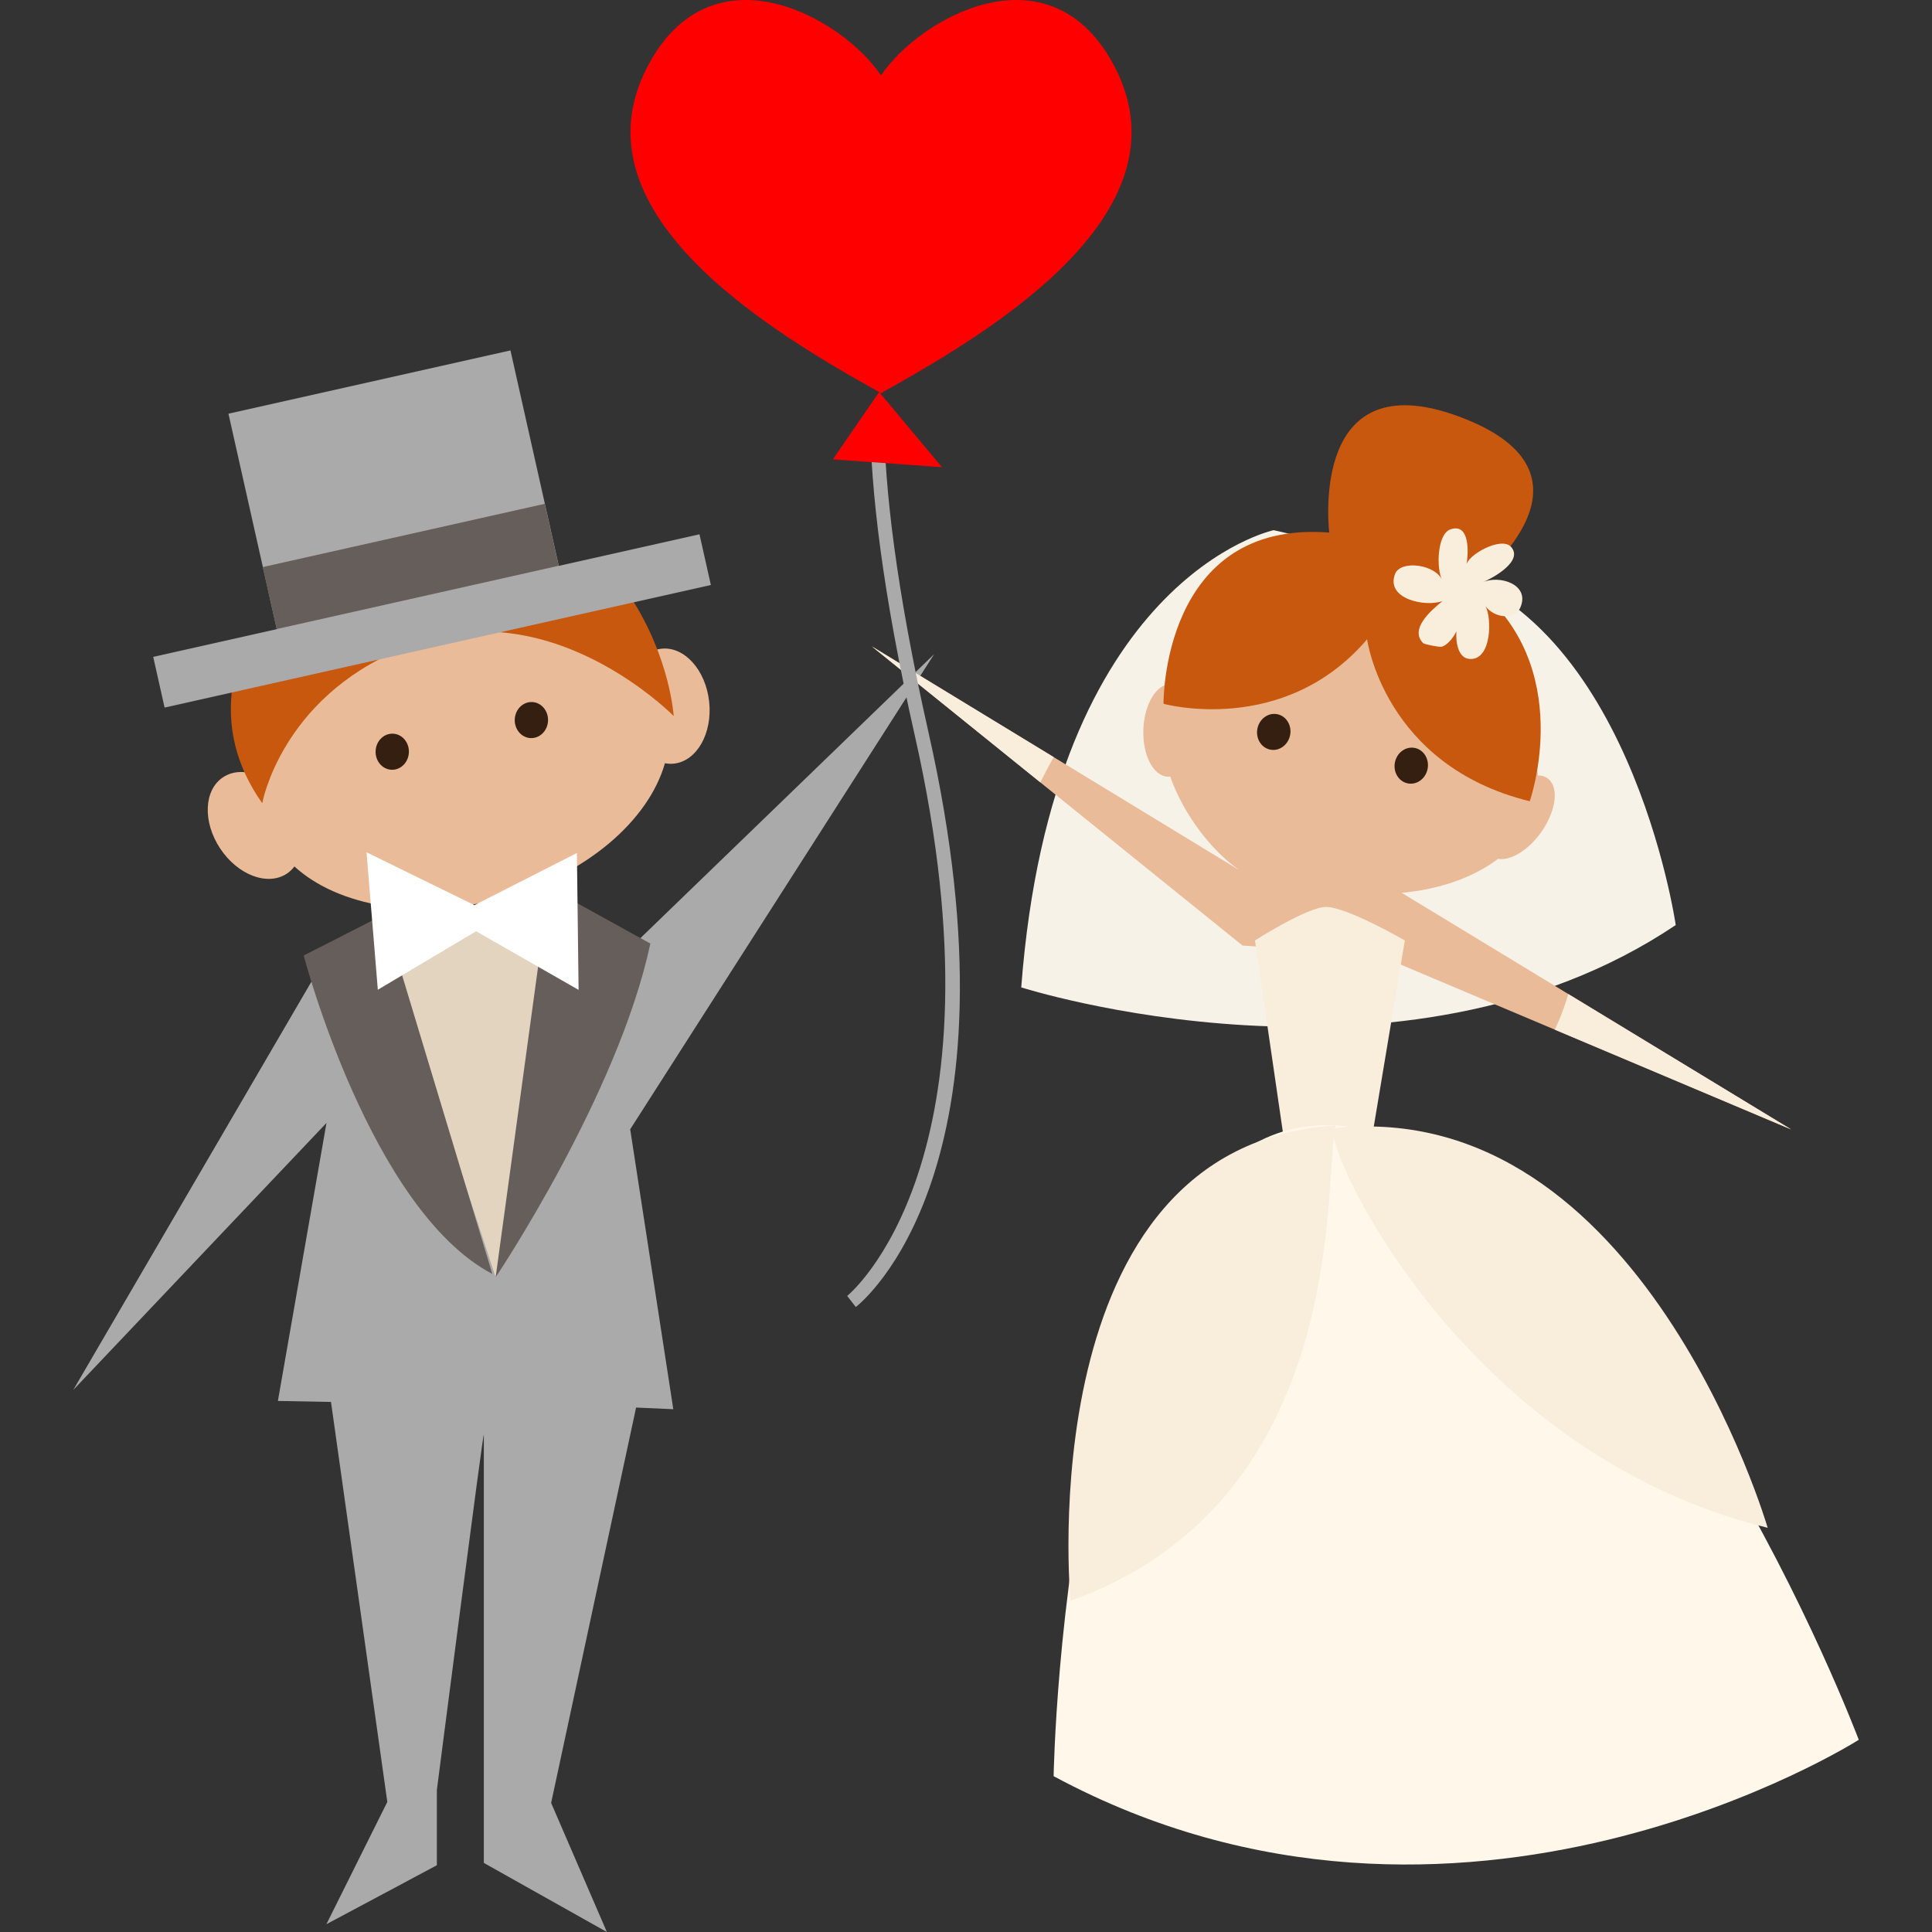<?xml version="1.0" encoding="iso-8859-1"?>
<!-- Generator: Adobe Illustrator 18.0.0, SVG Export Plug-In . SVG Version: 6.00 Build 0)  -->
<!DOCTYPE svg PUBLIC "-//W3C//DTD SVG 1.1//EN" "http://www.w3.org/Graphics/SVG/1.1/DTD/svg11.dtd">
<svg version="1.1" id="Capa_1" xmlns="http://www.w3.org/2000/svg" xmlns:xlink="http://www.w3.org/1999/xlink" x="0px" y="0px"
	 viewBox="0 0 247.957 247.957" style="enable-background:new 0 0 247.957 247.957;" xml:space="preserve">
<rect x="0" y="0" width="247.957" height="247.957" fill="#333333" stroke="none"/>
<g>
	<g>
		<path style="fill:#aaaaaa;" d="M86.413,180.861l-5.533-35.924l39.01-60.979l-38.422,37.142l-39.4,1.29l-32.667,56l32.501-34.271
			l-6.236,35.681l6.814,0.127l7.229,51.336l-7.819,15.695l14.178-7.568v-9.655c0,0,6.029-46.813,6.029-45.576
			c0,1.236,0,54.931,0,54.931l15.793,8.869l-7.156-16.568l10.904-50.743L86.413,180.861z"/>
		<polygon style="fill:#E2D4BF;" points="48.407,117.603 63.612,163.928 73.136,116.779 		"/>
		<g>
			<path style="fill:#EABB98;" d="M91.014,90.051c-0.443-4.074-3.189-7.117-6.129-6.795c-1.184,0.129-2.217,0.789-3.003,1.792
				c-5.533-5.342-16.054-7.314-26.921-4.347c-11.659,3.186-20.087,11.068-21.322,19.06c-1.752-0.867-3.606-0.94-5.012-0.007
				c-2.467,1.633-2.635,5.727-0.372,9.142c2.262,3.417,6.096,4.862,8.564,3.228c0.379-0.251,0.696-0.566,0.967-0.921
				c5.609,5.125,15.949,6.969,26.615,4.055c10.806-2.951,18.833-9.932,20.938-17.3c0.377,0.069,0.761,0.089,1.15,0.048
				C89.431,97.685,91.455,94.125,91.014,90.051z"/>
			<g>
				
					<ellipse transform="matrix(0.999 0.038 -0.038 0.999 3.706 -1.845)" style="fill:#351F10;" cx="50.353" cy="96.505" rx="2.138" ry="2.318"/>
				
					<ellipse transform="matrix(0.999 0.038 -0.038 0.999 3.564 -2.527)" style="fill:#351F10;" cx="68.217" cy="92.442" rx="2.138" ry="2.317"/>
			</g>
			<path style="fill:#c7580e;" d="M29.826,88.157c-0.662,4.816,0.27,9.889,3.83,14.931c0,0,2.393-13.388,17.803-19.781
				L29.826,88.157z"/>
			<path style="fill:#c7580e;" d="M61.453,81.066c14.076-0.333,25.009,10.833,25.009,10.833s-0.431-7.384-5.49-15.21L61.453,81.066z
				"/>
		</g>
		<path style="fill:#665E5A;" d="M49.259,117.39l-10.285,5.243c0,0,8.551,32.627,24.213,40.87L49.259,117.39z"/>
		<path style="fill:#665E5A;" d="M70.45,113.907l-6.838,50.021c0,0,15.733-23.458,19.855-42.829L70.45,113.907z"/>
		<polygon style="fill:#FFFFFF;" points="60.894,116.167 47.04,109.383 48.491,127.027 61.103,119.52 74.257,127.044 
			74.042,109.476 		"/>
		<g>
			
				<rect x="19.503" y="76.352" transform="matrix(0.976 -0.219 0.219 0.976 -16.092 14.056)" style="fill:#aaaaaa;" width="71.834" height="6.667"/>
			
				<rect x="32.063" y="48.677" transform="matrix(0.976 -0.219 0.219 0.976 -12.633 12.607)" style="fill:#aaaaaa;" width="37.082" height="29.333"/>
			
				<rect x="48.633" y="54.184" transform="matrix(-0.219 -0.976 0.976 -0.219 -6.725 140.066)" style="fill:#665E5A;" width="8.149" height="37.082"/>
		</g>
	</g>
	<g>
		<path style="fill:#F7F2E8;" d="M163.462,68.044c0,0-28.395,6.012-32.395,58.679c0,0,48.83,15.629,84-8
			c0,0-5.994-41.436-32.922-46.382L163.462,68.044z"/>
		<path style="fill:#EABB98;" d="M179.891,114.584c4.902-0.438,9.234-1.98,12.368-4.358c1.578,0.273,3.839-1.054,5.504-3.373
			c1.983-2.765,2.365-5.885,0.854-6.966c-0.347-0.25-0.769-0.364-1.231-0.367c-0.717-7.762-9.337-15.132-20.943-17.289
			c-10.363-1.926-19.998,0.885-24.406,6.484c-0.488-0.567-1.07-0.909-1.71-0.933c-1.858-0.07-3.466,2.538-3.586,5.826
			c-0.124,3.287,1.281,6.009,3.142,6.079c0.105,0.004,0.209-0.004,0.313-0.017c1.503,4.388,5.451,10.438,10.879,13.235
			L111.89,82.957l47.578,38.396l17.311,1.183l53.111,22.421L179.891,114.584z"/>
		<path style="fill:#F9EDDC;" d="M164.659,145.38l-3.594-24.682c0,0,6.656-4.254,9.066-4.297c2.674-0.047,10.168,4.297,10.168,4.297
			l-4.1,24.569L164.659,145.38z"/>
		<path style="fill:#c7580e;" d="M189.029,75.029c3.151-2.557,16.578-14.634-1.564-21.49c-18.19-6.874-17.194,11.497-16.875,14.813
			c-21.534-1.669-21.262,21.975-21.262,21.975s15.416,4.263,26.13-8.28c0,0,2.162,16.193,20.872,20.788
			C196.33,102.835,202.49,85.399,189.029,75.029z"/>
		
			<ellipse transform="matrix(0.983 0.183 -0.183 0.983 19.915 -28.302)" style="fill:#351F10;" cx="163.526" cy="93.908" rx="2.139" ry="2.318"/>
		
			<ellipse transform="matrix(0.983 0.183 -0.183 0.983 21.005 -31.456)" style="fill:#351F10;" cx="181.176" cy="98.237" rx="2.138" ry="2.319"/>
		<path style="fill:#F9EDDC;" d="M190.304,74.724c1.258-0.515,5.25-2.701,3.637-4.526c-1.266-1.434-5.732,1.093-5.76,2.407
			c0.334-1.644,0.468-5.528-2.019-4.669c-1.751,0.604-1.835,5.085-1.06,6.567c-0.796-2.054-5.327-2.69-6.051-0.848
			c-1.256,3.208,3.84,4.289,6.076,3.492c-1.656,1.351-4.192,3.624-2.485,5.388c0.166,0.172,2.14,0.553,2.41,0.467
			c0.698-0.221,1.452-1.099,1.863-1.976c-0.098,1.562,0.275,3.446,1.691,3.545c2.88,0.203,2.864-5.322,2.05-6.758
			c1.15,1.521,3.767,1.831,4.486,0.116C196.373,75,192.463,73.766,190.304,74.724z"/>
		<path style="fill:#FFF7E9;" d="M135.224,227.957c0,0,1.506-90.02,38.947-83.179c37.441,6.839,64.386,78.512,64.386,78.512
			S187.224,255.957,135.224,227.957z"/>
		<path style="fill:#F9EDDC;" d="M226.868,196.081c0,0-16.155-55.41-55.513-51.289c0.024-0.217,0.034-0.335,0.034-0.335
			c-39.5,2.5-34,61-34,61c34.613-12.426,32.656-51.054,33.803-59.361C172.951,153.476,190.618,187.158,226.868,196.081z"/>
		<path style="fill:#F9EDDC;" d="M135.229,97.169L111.89,82.957l21.626,17.453C134.066,99.318,134.634,98.236,135.229,97.169z"/>
		<path style="fill:#F9EDDC;" d="M199.552,132.15l30.338,12.808l-28.607-17.378C200.837,129.122,200.247,130.651,199.552,132.15z"/>
	</g>
	<g>
		<g>
			<path style="fill:#aaaaaa;" d="M113.45,53.624h-1.779c0.069,9.127,1.538,22.182,5.752,40.845
				c12.327,54.592-8.484,71.688-8.694,71.853l1.107,1.424c0.902-0.702,21.956-17.832,9.347-73.675
				C114.966,75.4,113.527,62.507,113.45,53.624z"/>
		</g>
		<g>
			<path style="fill:#FE0000;" d="M142.611,7.747c-8.369-14.614-24.622-5.387-29.539,1.933c-4.917-7.32-21.169-16.547-29.539-1.933
				c-10.971,19.153,15.266,34.742,29.297,42.571c0,0,0.163,0.179,0.242,0.135c0.079,0.044,0.242-0.135,0.242-0.135
				C127.345,42.489,153.58,26.901,142.611,7.747z"/>
			<polygon style="fill:#FE0000;" points="112.829,50.318 106.89,58.957 120.89,59.957 			"/>
		</g>
	</g>
</g>
<g>
</g>
<g>
</g>
<g>
</g>
<g>
</g>
<g>
</g>
<g>
</g>
<g>
</g>
<g>
</g>
<g>
</g>
<g>
</g>
<g>
</g>
<g>
</g>
<g>
</g>
<g>
</g>
<g>
</g>
</svg>

